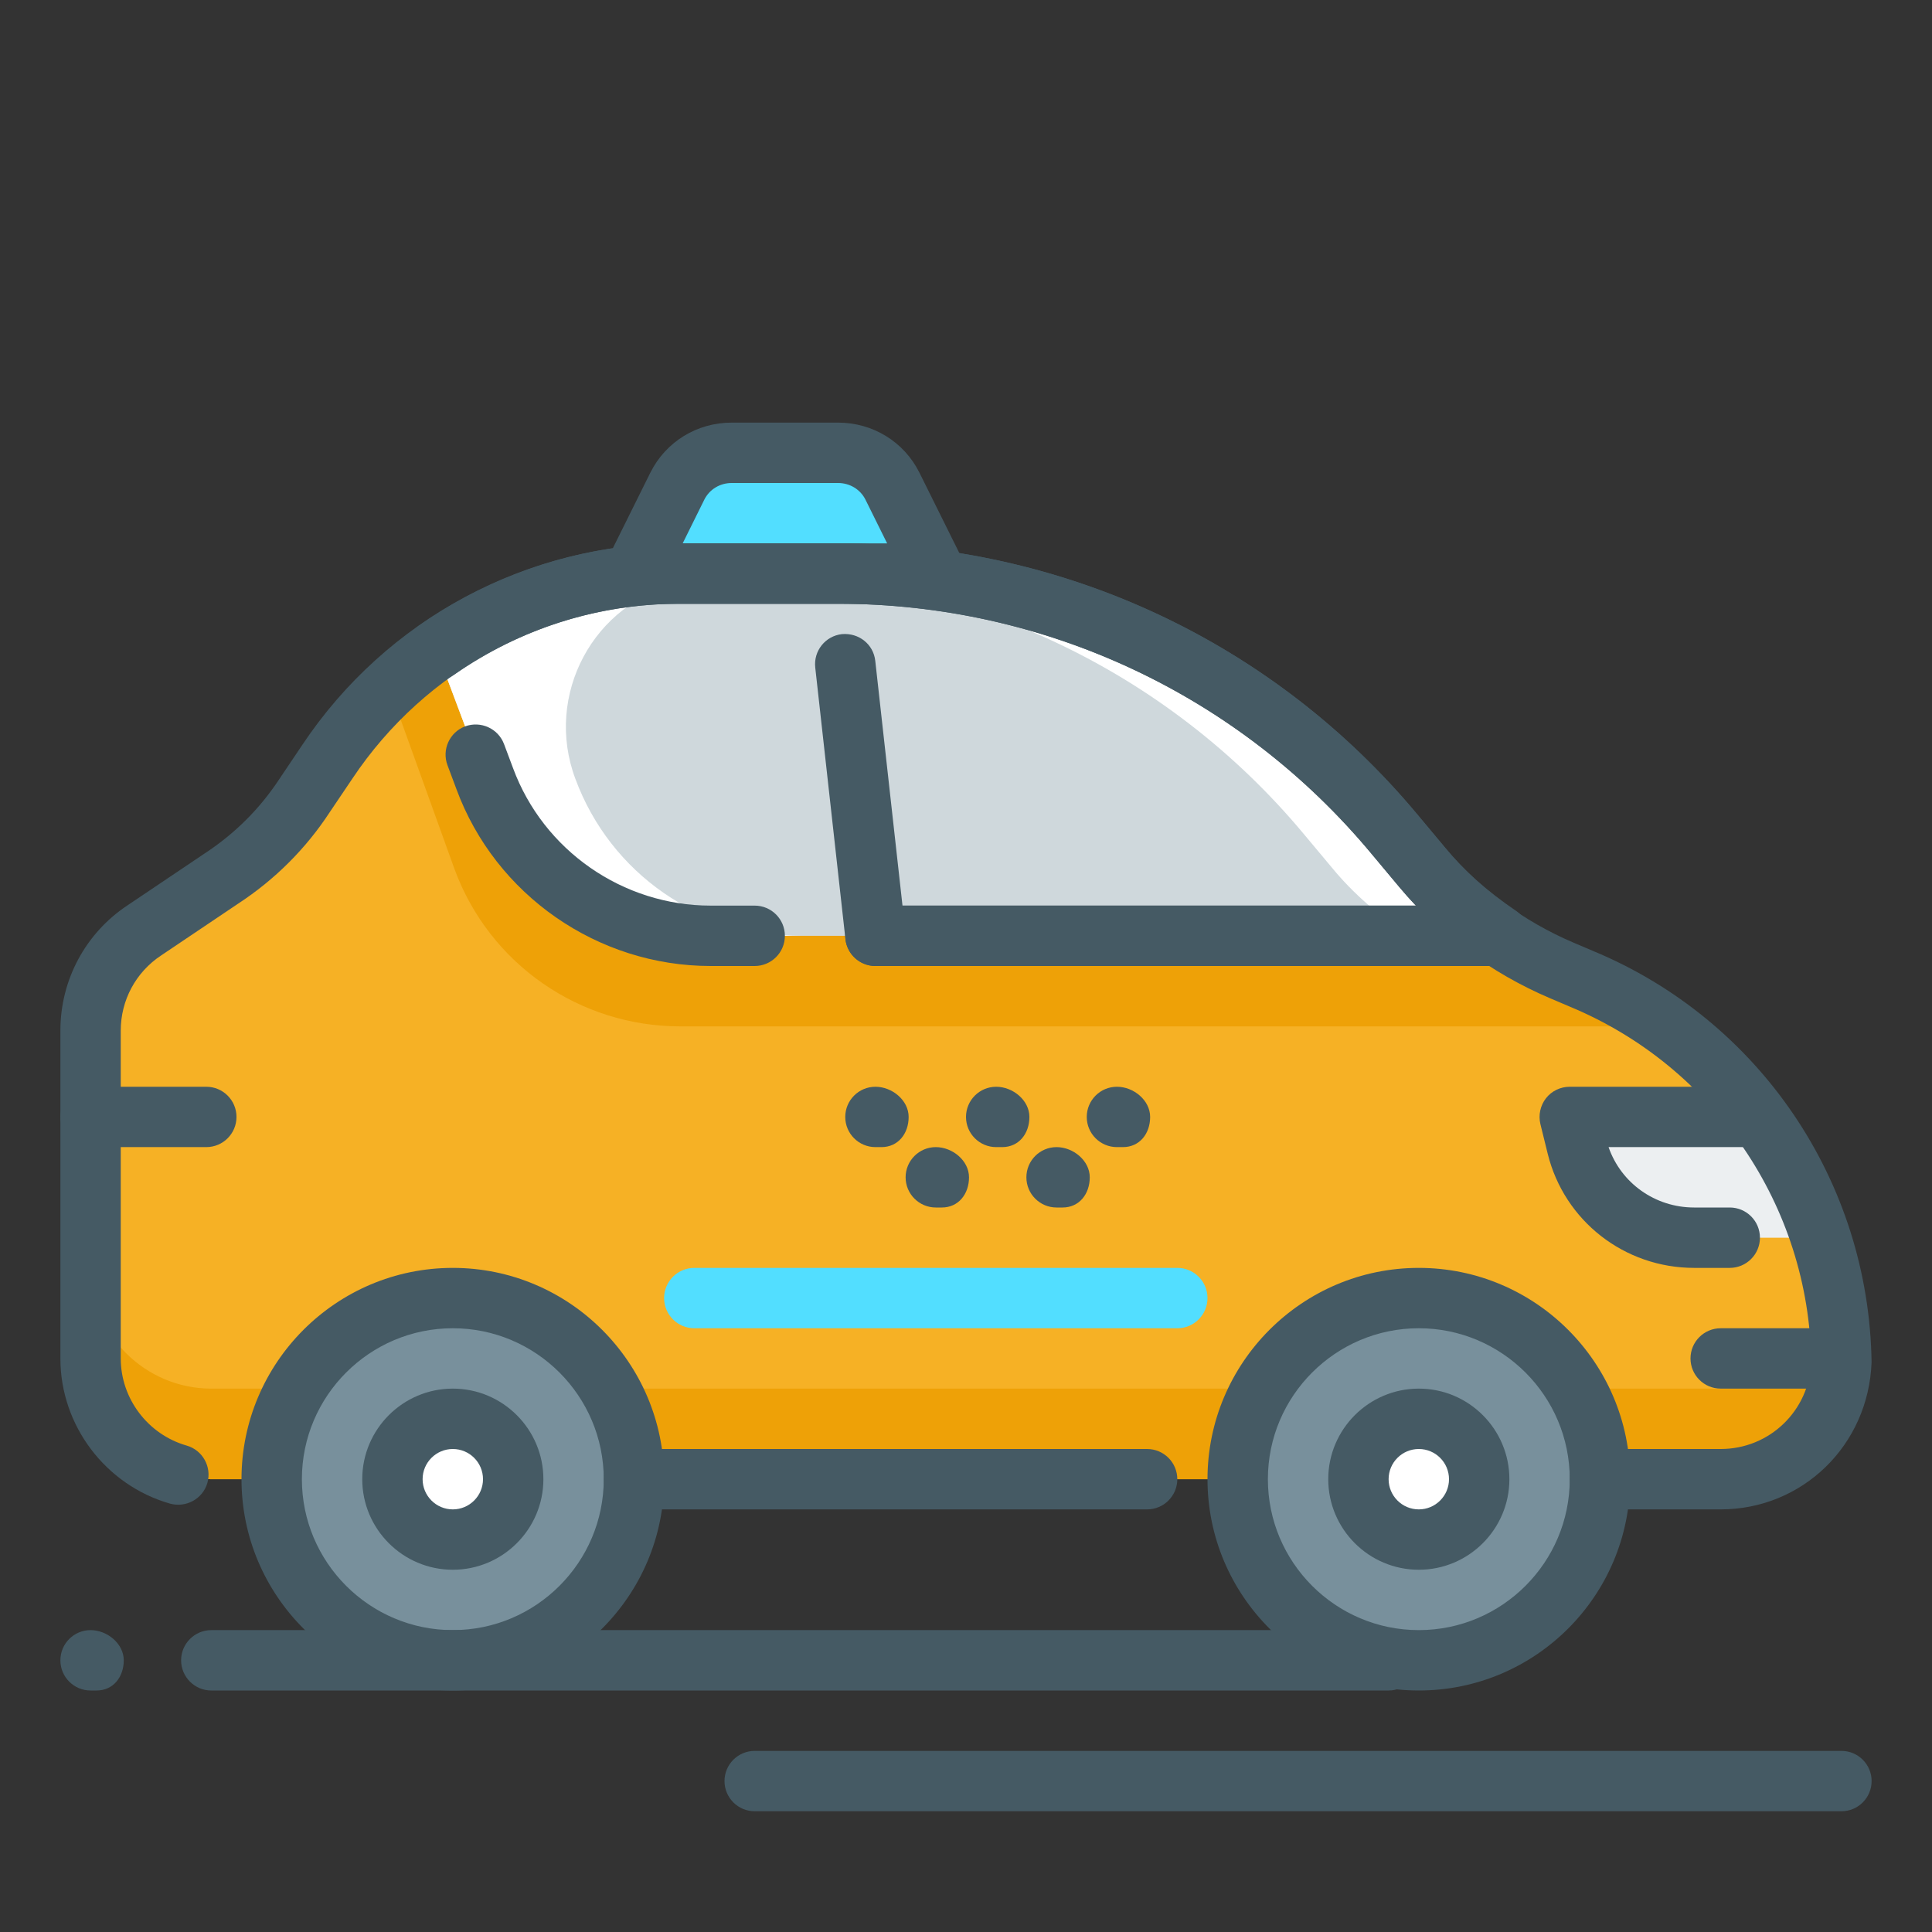 <svg width="86" height="86" viewBox="0 0 86 86" fill="none" xmlns="http://www.w3.org/2000/svg">
<rect x="0" y="0" width="86" height="86" fill="#333333" stroke="none"/>
<path d="M81.969 60.657C81.861 63.532 79.496 65.844 76.594 65.844H9.406C6.45 65.844 4.031 63.425 4.031 60.469V45.876C4.031 44.075 4.918 42.409 6.423 41.414L9.863 39.103C11.341 38.136 12.604 36.873 13.572 35.394L14.566 33.916C18.06 28.676 23.946 25.531 30.234 25.531H37.303C46.87 25.531 55.954 29.777 62.081 37.141L63.318 38.619C64.984 40.608 67.107 42.167 69.499 43.188L70.386 43.564C77.319 46.44 81.861 53.159 81.969 60.657Z" fill="#F6B125"/>
<path d="M76.594 61.812H9.406C6.45 61.812 4.031 59.394 4.031 56.438V60.469C4.031 63.425 6.45 65.844 9.406 65.844H76.594C79.496 65.844 81.861 63.532 81.969 60.657C81.955 59.743 81.872 58.84 81.73 57.953C81.068 60.176 79.029 61.812 76.594 61.812Z" fill="#EEA107"/>
<path d="M17.348 30.68L20.237 38.7C21.796 42.919 25.8 45.688 30.288 45.688H74.105C72.955 44.862 71.732 44.121 70.386 43.564L69.499 43.188C68.515 42.769 67.591 42.237 66.709 41.64C66.717 41.643 66.723 41.651 66.731 41.656H31.632C27.144 41.656 23.139 38.888 21.581 34.669L19.441 28.971C18.702 29.485 18.009 30.062 17.348 30.68V30.68Z" fill="#EEA107"/>
<path d="M66.731 41.656H31.632C27.144 41.656 23.139 38.888 21.581 34.669L19.431 28.944C22.548 26.767 26.311 25.531 30.234 25.531H37.303C46.87 25.531 55.954 29.777 62.081 37.141L63.318 38.619C64.285 39.802 65.468 40.796 66.731 41.656V41.656Z" fill="#CFD8DC"/>
<path d="M63.318 38.619L62.081 37.141C55.954 29.777 46.87 25.531 37.303 25.531H33.271C42.839 25.531 51.922 29.777 58.05 37.141L59.286 38.619C60.254 39.802 61.436 40.796 62.699 41.656H66.731C65.468 40.796 64.285 39.802 63.318 38.619V38.619Z" fill="white"/>
<path d="M25.612 34.669C24.214 30.947 26.415 26.8 30.299 25.956C31.589 25.676 32.919 25.531 34.266 25.531H30.234C26.311 25.531 22.548 26.767 19.431 28.944L21.581 34.669C23.139 38.888 27.144 41.656 31.632 41.656H35.663C31.175 41.656 27.171 38.888 25.612 34.669V34.669Z" fill="white"/>
<path d="M20.156 57.781C24.617 57.781 28.219 61.383 28.219 65.844C28.219 70.305 24.617 73.906 20.156 73.906C15.695 73.906 12.094 70.305 12.094 65.844C12.094 61.383 15.695 57.781 20.156 57.781Z" fill="#78909C"/>
<path d="M20.156 68.531C21.64 68.531 22.844 67.328 22.844 65.844C22.844 64.359 21.64 63.156 20.156 63.156C18.672 63.156 17.469 64.359 17.469 65.844C17.469 67.328 18.672 68.531 20.156 68.531Z" fill="white"/>
<path d="M63.156 57.781C67.618 57.781 71.219 61.383 71.219 65.844C71.219 70.305 67.618 73.906 63.156 73.906C58.695 73.906 55.094 70.305 55.094 65.844C55.094 61.383 58.695 57.781 63.156 57.781Z" fill="#78909C"/>
<path d="M63.156 68.531C64.641 68.531 65.844 67.328 65.844 65.844C65.844 64.359 64.641 63.156 63.156 63.156C61.672 63.156 60.469 64.359 60.469 65.844C60.469 67.328 61.672 68.531 63.156 68.531Z" fill="white"/>
<path d="M81.028 55.094H75.411C72.939 55.094 70.789 53.428 70.198 51.036L69.875 49.719H78.206C79.416 51.358 80.383 53.159 81.028 55.094Z" fill="#ECEFF1"/>
<path d="M52.406 59.125H30.906C30.165 59.125 29.562 58.523 29.562 57.781C29.562 57.039 30.165 56.438 30.906 56.438H52.406C53.148 56.438 53.75 57.039 53.75 57.781C53.75 58.523 53.148 59.125 52.406 59.125Z" fill="#52DEFF"/>
<path d="M39.721 21.634L41.656 25.531H28.219L30.154 21.634C30.611 20.721 31.551 20.156 32.572 20.156H37.303C38.324 20.156 39.264 20.721 39.721 21.634V21.634Z" fill="#52DEFF"/>
<path d="M81.969 80.625H33.594C32.852 80.625 32.25 80.023 32.25 79.281C32.25 78.54 32.852 77.938 33.594 77.938H81.969C82.71 77.938 83.312 78.54 83.312 79.281C83.312 80.023 82.71 80.625 81.969 80.625Z" fill="#455A64"/>
<path d="M61.812 75.25H9.406C8.665 75.25 8.062 74.648 8.062 73.906C8.062 73.165 8.665 72.562 9.406 72.562H61.812C62.554 72.562 63.156 73.165 63.156 73.906C63.156 74.648 62.554 75.25 61.812 75.25Z" fill="#455A64"/>
<path d="M41.925 53.75H41.656C40.914 53.75 40.312 53.148 40.312 52.406C40.312 51.664 40.914 51.062 41.656 51.062C42.398 51.062 43.134 51.664 43.134 52.406C43.134 53.148 42.667 53.75 41.925 53.75V53.75Z" fill="#455A64"/>
<path d="M47.3 53.75H47.031C46.289 53.75 45.688 53.148 45.688 52.406C45.688 51.664 46.289 51.062 47.031 51.062C47.773 51.062 48.509 51.664 48.509 52.406C48.509 53.148 48.042 53.75 47.3 53.75Z" fill="#455A64"/>
<path d="M49.987 51.062H49.719C48.977 51.062 48.375 50.461 48.375 49.719C48.375 48.977 48.977 48.375 49.719 48.375C50.461 48.375 51.197 48.977 51.197 49.719C51.197 50.461 50.729 51.062 49.987 51.062Z" fill="#455A64"/>
<path d="M44.612 51.062H44.344C43.602 51.062 43 50.461 43 49.719C43 48.977 43.602 48.375 44.344 48.375C45.086 48.375 45.822 48.977 45.822 49.719C45.822 50.461 45.354 51.062 44.612 51.062Z" fill="#455A64"/>
<path d="M39.237 51.062H38.969C38.227 51.062 37.625 50.461 37.625 49.719C37.625 48.977 38.227 48.375 38.969 48.375C39.711 48.375 40.447 48.977 40.447 49.719C40.447 50.461 39.979 51.062 39.237 51.062V51.062Z" fill="#455A64"/>
<path d="M4.3 75.25H4.031C3.289 75.25 2.688 74.648 2.688 73.906C2.688 73.165 3.289 72.562 4.031 72.562C4.773 72.562 5.509 73.165 5.509 73.906C5.509 74.648 5.042 75.25 4.3 75.25V75.25Z" fill="#455A64"/>
<path d="M51.062 67.188H28.219C27.477 67.188 26.875 66.585 26.875 65.844C26.875 65.102 27.477 64.5 28.219 64.5H51.062C51.804 64.5 52.406 65.102 52.406 65.844C52.406 66.585 51.804 67.188 51.062 67.188Z" fill="#455A64"/>
<path d="M76.594 67.188H71.219C70.477 67.188 69.875 66.585 69.875 65.844C69.875 65.102 70.477 64.5 71.219 64.5H76.594C78.773 64.5 80.544 62.791 80.625 60.606C80.523 53.702 76.303 47.472 69.87 44.806L68.972 44.424C66.381 43.317 64.07 41.608 62.285 39.482L61.049 38.001C55.164 30.93 46.51 26.875 37.303 26.875H30.234C24.373 26.875 18.933 29.786 15.684 34.661L14.684 36.144C13.62 37.773 12.242 39.151 10.597 40.227L7.173 42.53C6.044 43.277 5.375 44.524 5.375 45.876V60.469C5.375 62.259 6.582 63.852 8.307 64.347C9.022 64.551 9.433 65.296 9.232 66.008C9.027 66.723 8.28 67.126 7.571 66.932C4.695 66.11 2.688 63.452 2.688 60.469V45.876C2.688 43.618 3.808 41.533 5.684 40.294L9.113 37.988C10.457 37.106 11.575 35.991 12.446 34.661L13.451 33.166C17.197 27.547 23.473 24.188 30.234 24.188H37.303C47.311 24.188 56.717 28.595 63.113 36.281L64.347 37.757C65.857 39.56 67.822 41.011 70.023 41.952L70.907 42.328C78.322 45.403 83.194 52.592 83.31 60.638C83.175 64.341 80.225 67.188 76.594 67.188V67.188Z" fill="#455A64"/>
<path d="M66.731 43H38.969C38.227 43 37.625 42.398 37.625 41.656C37.625 40.914 38.227 40.312 38.969 40.312H63.025C62.761 40.036 62.514 39.756 62.277 39.471L61.049 38.004C55.164 30.93 46.51 26.875 37.303 26.875H30.234C26.641 26.875 23.172 27.971 20.199 30.046C19.595 30.474 18.753 30.323 18.329 29.713C17.904 29.106 18.052 28.267 18.662 27.843C22.086 25.451 26.088 24.188 30.234 24.188H37.303C47.311 24.188 56.717 28.595 63.113 36.281L64.347 37.757C65.158 38.751 66.182 39.659 67.483 40.544C67.972 40.877 68.185 41.487 68.013 42.051C67.841 42.616 67.319 43 66.731 43V43Z" fill="#455A64"/>
<path d="M33.594 43H31.632C26.604 43 22.056 39.84 20.32 35.134L19.92 34.064C19.659 33.371 20.011 32.594 20.704 32.333C21.398 32.078 22.172 32.425 22.435 33.118L22.838 34.193C24.19 37.856 27.724 40.312 31.632 40.312H33.594C34.336 40.312 34.938 40.914 34.938 41.656C34.938 42.398 34.336 43 33.594 43Z" fill="#455A64"/>
<path d="M20.156 75.25C14.969 75.25 10.75 71.031 10.75 65.844C10.75 60.657 14.969 56.438 20.156 56.438C25.343 56.438 29.562 60.657 29.562 65.844C29.562 71.031 25.343 75.25 20.156 75.25ZM20.156 59.125C16.453 59.125 13.438 62.14 13.438 65.844C13.438 69.547 16.453 72.562 20.156 72.562C23.86 72.562 26.875 69.547 26.875 65.844C26.875 62.14 23.86 59.125 20.156 59.125Z" fill="#455A64"/>
<path d="M20.156 69.875C17.934 69.875 16.125 68.066 16.125 65.844C16.125 63.621 17.934 61.812 20.156 61.812C22.379 61.812 24.188 63.621 24.188 65.844C24.188 68.066 22.379 69.875 20.156 69.875ZM20.156 64.5C19.415 64.5 18.812 65.102 18.812 65.844C18.812 66.585 19.415 67.188 20.156 67.188C20.898 67.188 21.5 66.585 21.5 65.844C21.5 65.102 20.898 64.5 20.156 64.5Z" fill="#455A64"/>
<path d="M63.156 75.25C57.969 75.25 53.75 71.031 53.75 65.844C53.75 60.657 57.969 56.438 63.156 56.438C68.343 56.438 72.562 60.657 72.562 65.844C72.562 71.031 68.343 75.25 63.156 75.25ZM63.156 59.125C59.453 59.125 56.438 62.14 56.438 65.844C56.438 69.547 59.453 72.562 63.156 72.562C66.86 72.562 69.875 69.547 69.875 65.844C69.875 62.14 66.86 59.125 63.156 59.125Z" fill="#455A64"/>
<path d="M63.156 69.875C60.934 69.875 59.125 68.066 59.125 65.844C59.125 63.621 60.934 61.812 63.156 61.812C65.379 61.812 67.188 63.621 67.188 65.844C67.188 68.066 65.379 69.875 63.156 69.875ZM63.156 64.5C62.414 64.5 61.812 65.102 61.812 65.844C61.812 66.585 62.414 67.188 63.156 67.188C63.898 67.188 64.5 66.585 64.5 65.844C64.5 65.102 63.898 64.5 63.156 64.5Z" fill="#455A64"/>
<path d="M63.156 43H38.969C38.283 43 37.708 42.487 37.633 41.804L36.289 29.71C36.209 28.974 36.738 28.31 37.477 28.227C38.23 28.162 38.88 28.678 38.961 29.415L40.173 40.312H63.156C63.898 40.312 64.5 40.914 64.5 41.656C64.5 42.398 63.898 43 63.156 43Z" fill="#455A64"/>
<path d="M76.997 56.438H75.411C72.312 56.438 69.633 54.349 68.894 51.358L68.569 50.039C68.472 49.638 68.564 49.214 68.816 48.888C69.069 48.563 69.464 48.375 69.875 48.375H78.206C78.948 48.375 79.55 48.977 79.55 49.719C79.55 50.461 78.948 51.062 78.206 51.062H71.603C72.157 52.662 73.672 53.75 75.411 53.75H76.997C77.739 53.75 78.341 54.352 78.341 55.094C78.341 55.836 77.739 56.438 76.997 56.438Z" fill="#455A64"/>
<path d="M9.183 51.062H4.031C3.289 51.062 2.688 50.461 2.688 49.719C2.688 48.977 3.289 48.375 4.031 48.375H9.183C9.925 48.375 10.527 48.977 10.527 49.719C10.527 50.461 9.925 51.062 9.183 51.062Z" fill="#455A64"/>
<path d="M81.746 61.812H76.594C75.852 61.812 75.25 61.211 75.25 60.469C75.25 59.727 75.852 59.125 76.594 59.125H81.746C82.487 59.125 83.089 59.727 83.089 60.469C83.089 61.211 82.487 61.812 81.746 61.812Z" fill="#455A64"/>
<path d="M41.71 26.875C41.691 26.875 41.675 26.872 41.656 26.875H28.219C27.754 26.875 27.321 26.636 27.077 26.241C26.832 25.846 26.808 25.351 27.015 24.935L28.95 21.038C29.638 19.662 31.024 18.812 32.572 18.812H37.303C38.85 18.812 40.237 19.662 40.923 21.032L42.712 24.636C42.925 24.873 43.054 25.187 43.054 25.531C43.054 26.273 42.452 26.875 41.71 26.875V26.875ZM30.388 24.188H39.49L38.52 22.231C38.291 21.782 37.827 21.5 37.303 21.5H32.572C32.048 21.5 31.584 21.782 31.355 22.234L30.388 24.188Z" fill="#455A64"/>
</svg>
